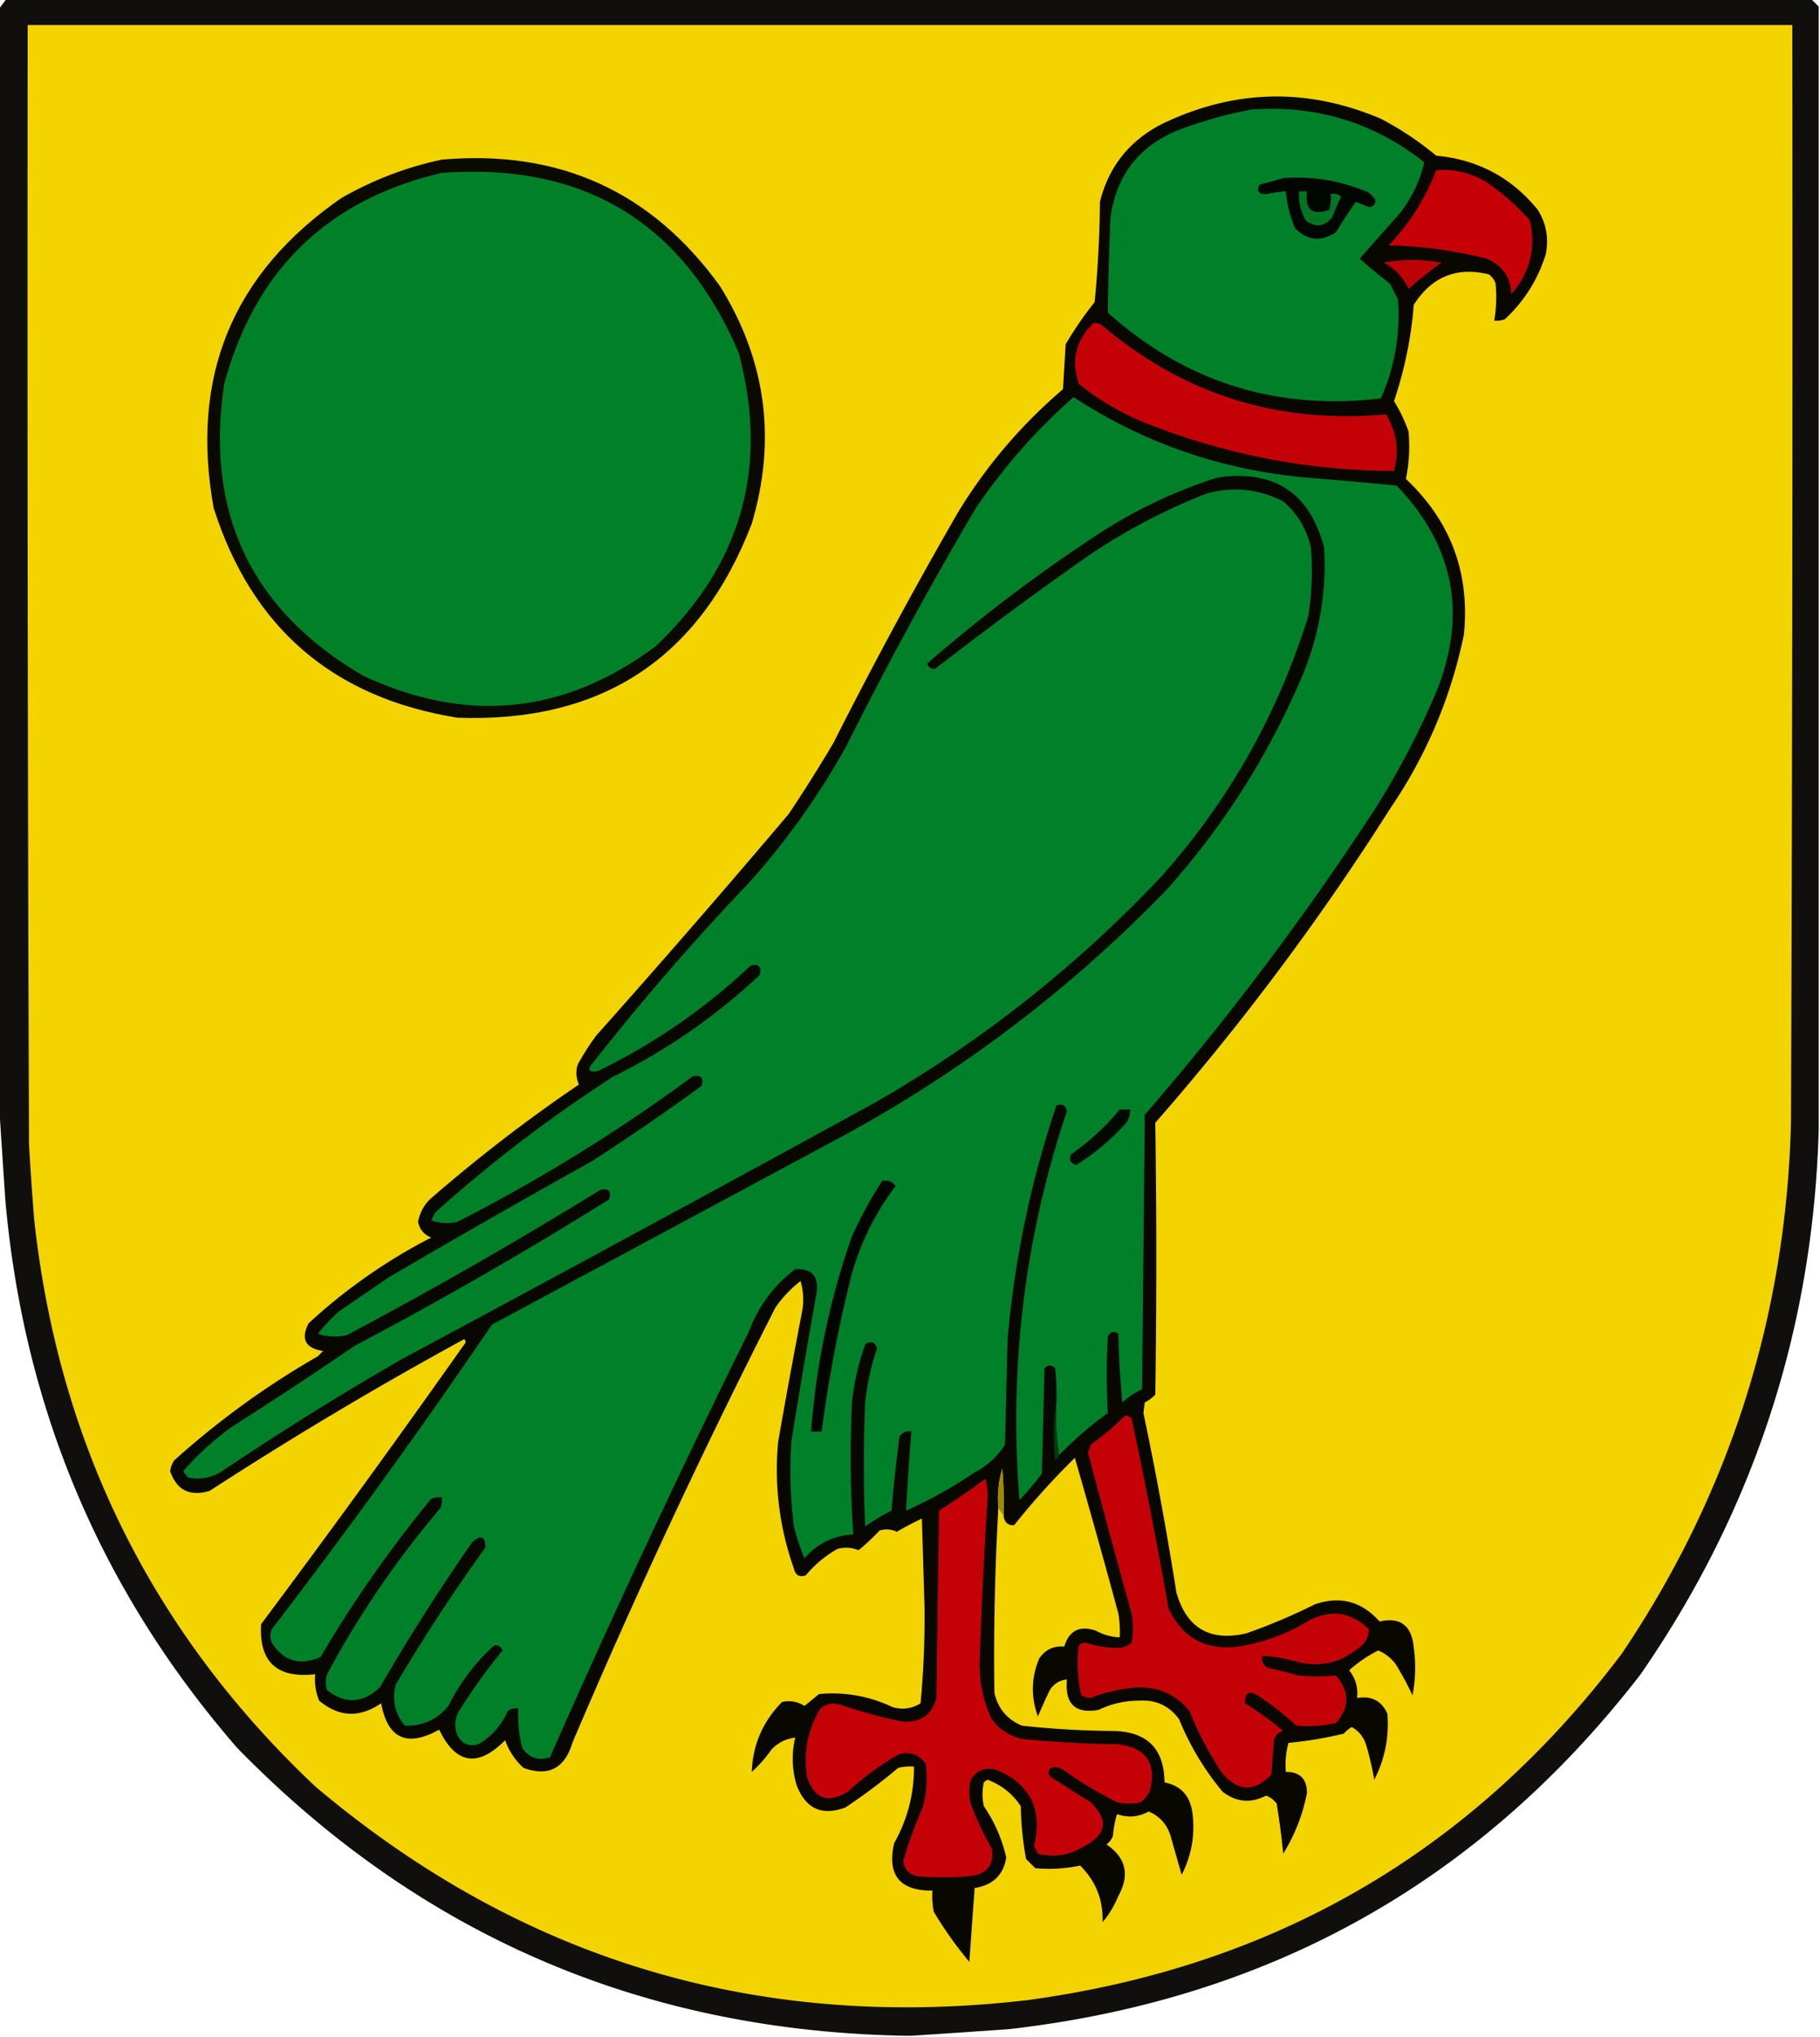 <svg xmlns="http://www.w3.org/2000/svg" width="690" height="772" style="shape-rendering:geometricPrecision;text-rendering:geometricPrecision;image-rendering:optimizeQuality;fill-rule:evenodd;clip-rule:evenodd"><path style="opacity:.942" fill="#030200" d="M2.5-.5h684l3 3v426c-2.199 75.429-24.699 144.096-67.5 206-60.527 78.368-140.361 123.201-239.5 134.5a5444.184 5444.184 0 0 1-37 2.5h-2c-99.626-1.691-184.126-38.024-253.5-109-51.725-59.495-81.058-128.828-88-208-.86-12.822-1.694-25.488-2.5-38V3.5a304.438 304.438 0 0 0 3-4z"/><path style="opacity:.965" fill="#fbdb00" d="M10.5 9.5h669c.167 138.667 0 277.334-.5 416-1.901 73.363-23.235 140.363-64 201-56.484 75.02-131.651 118.854-225.5 131.5-102.03 11.869-192.03-15.131-270-81C57.825 618.815 22.325 547.315 13 462.5a1129.063 1129.063 0 0 1-2-29 89883.66 89883.66 0 0 1-.5-424z"/><path style="opacity:1" fill="#080801" d="M380.5 574.5a162.597 162.597 0 0 0-.5-18c-1.442 4.809-1.942 9.809-1.5 15a988.035 988.035 0 0 0-1.5 70c1.336 6.001 4.836 10.168 10.5 12.5a350.196 350.196 0 0 0 34 2c13.21.045 19.876 6.545 20 19.5 5.984 1.153 9.484 4.819 10.5 11 1.197 8.414-.137 16.414-4 24a2236.677 2236.677 0 0 1-4-14c-1.235-4.732-4.068-8.065-8.5-10-3.852 2.148-7.852 2.482-12 1a34.251 34.251 0 0 0-1.5 8 6.978 6.978 0 0 1-2.5 3.5c7.393 5.038 8.893 11.538 4.5 19.5a37.885 37.885 0 0 1-6 10c.298-8.446-2.536-15.613-8.5-21.5-5.558 1.187-11.225 1.52-17 1l-3.5-3.5a122.474 122.474 0 0 1-2-20c-3.044-4.621-7.21-7.955-12.5-10a3.647 3.647 0 0 0-1.5 1c-.667 3-.667 6 0 9a56.577 56.577 0 0 1 8.5 19.5c-1.142 6.639-5.142 10.473-12 11.5l-2 28a147.196 147.196 0 0 1-13.5-19 32.462 32.462 0 0 1-.5-8c-12.435.068-17.269-5.932-14.5-18 5.069-9.034 7.569-18.7 7.5-29a18.453 18.453 0 0 0-6 .5 218.192 218.192 0 0 1-20 15c-8.904 3.3-15.071.467-18.5-8.5-1.77-5.965-1.937-11.965-.5-18-3.524.429-6.524 1.929-9 4.5a47.662 47.662 0 0 1-7.5 8.5c.394-10.291 4.227-19.125 11.5-26.5 3.016-.664 5.849-.164 8.5 1.5a747.546 747.546 0 0 0 5.5-4.5c9.758-.896 19.091.77 28 5 3.817 1.023 7.317.523 10.5-1.5a348.192 348.192 0 0 0 1.5-36.5l-1-33.5a127.937 127.937 0 0 0-9.5 5c-2.12-.959-4.287-1.126-6.5-.5a84.853 84.853 0 0 1-8 7.5c-2.603-1.062-5.27-1.228-8-.5-4.584 2.58-8.584 5.913-12 10-2.388.865-3.888.032-4.5-2.5-5.505-15.548-7.505-31.548-6-48a2580.506 2580.506 0 0 1 9-49c.827-4.041.66-8.041-.5-12a45.055 45.055 0 0 0-9.5 10 2644.579 2644.579 0 0 0-77 165c-2.947 9.723-9.114 12.89-18.5 9.5-3.205-2.907-5.538-6.407-7-10.5-10.337 10.444-18.67 9.11-25-4-12.178 6.759-19.511 3.425-22-10-8.177 5.605-16.01 5.271-23.5-1-1.316-3.188-1.816-6.522-1.5-10-14.525 1.635-21.359-4.698-20.5-19a4736 4736 0 0 0 77-106c.667-.667.667-1.333 0-2A1473.578 1473.578 0 0 0 79.5 565c-7.522 2.24-12.522-.26-15-7.5a10.255 10.255 0 0 1 1.5-4 317.107 317.107 0 0 1 54.5-39.5l2-2c-6.725-1.039-8.559-4.539-5.5-10.5a209.912 209.912 0 0 1 46.5-32.5c-2.791-1.119-4.457-3.119-5-6 .63-3.296 2.13-6.13 4.5-8.5a592.502 592.502 0 0 1 56.5-43.5c-1.102-2.401-1.269-4.901-.5-7.5a94.09 94.09 0 0 1 7-11 4335.93 4335.93 0 0 0 73-84 562.661 562.661 0 0 0 17-27 1814.989 1814.989 0 0 1 47-87c10.767-17.774 24.1-33.44 40-47l1-17a135.368 135.368 0 0 1 11-16 426.457 426.457 0 0 0 2-38c3.36-13.364 11.193-23.197 23.5-29.5 27.379-13.207 55.046-13.873 83-2a117.589 117.589 0 0 1 21 14c15.728 1.447 28.562 8.28 38.5 20.5 3.266 5.238 4.266 10.905 3 17-3.03 9.57-8.197 17.737-15.5 24.5a8.43 8.43 0 0 1-4 .5 52.3 52.3 0 0 0 .5-14 6.978 6.978 0 0 0-2.5-3.5c-12.167-3.006-21.667.827-28.5 11.5a151.087 151.087 0 0 1-7.5 36.5 60.803 60.803 0 0 1 5.5 11.5c.564 6.111.23 12.111-1 18 16.995 15.978 24.329 35.644 22 59-4.936 23.871-14.269 45.871-28 66a964.808 964.808 0 0 1-89 119c.516 34.325.516 68.658 0 103a13.92 13.92 0 0 1-4 3l-.5 4c4.743 22.55 8.91 45.217 12.5 68 3.859 13.517 12.693 18.684 26.5 15.5a222.383 222.383 0 0 0 26-11c9.602-3.284 17.768-1.118 24.5 6.5 7.922-1.777 12.255 1.557 13 10a54.557 54.557 0 0 1-.5 18 103.856 103.856 0 0 0-6.5-12c-1.765-2.274-3.932-3.941-6.5-5a50.043 50.043 0 0 0-11 7.5c2.431 3.078 3.431 6.578 3 10.5 5.519-.903 9.352 1.097 11.5 6 .689 8.849-.978 17.182-5 25a113.476 113.476 0 0 0-3-13c-.911-3.076-2.744-5.409-5.5-7a10.756 10.756 0 0 0-3 2.5 147.894 147.894 0 0 1-21 3.5 31.116 31.116 0 0 0-1 11c5.325-.009 7.991 2.658 8 8a68.409 68.409 0 0 1-9 23 289.721 289.721 0 0 0-2.5-19c-1.062-1.399-2.395-2.399-4-3-5.846 2.998-11.346 2.498-16.5-1.5-6.883-8.255-12.383-17.421-16.5-27.5-3.75-5.042-8.75-7.375-15-7-5.438-.015-10.604 1.151-15.5 3.5-8.844 1.583-12.844-2.25-12-11.5-2.763.244-4.929 1.577-6.5 4a193.843 193.843 0 0 0-4.5 10c-2.719-7.384-2.552-14.717.5-22 2.273-3.304 5.439-4.804 9.5-4.5 1.833-6.087 5.833-8.087 12-6a19.936 19.936 0 0 0 9 2.5 40.914 40.914 0 0 0-.5-9 3824.142 3824.142 0 0 0-16.5-59 276.237 276.237 0 0 0-23 25.5c-2.341.168-3.674-.999-4-3.5z"/><path style="opacity:.973" fill="#008429" d="M474.5 41.5c24.518-1.75 46.352 4.916 65.5 20-1.607 6.886-4.607 13.22-9 19-5.18 5.845-10.346 11.678-15.5 17.5a192.425 192.425 0 0 0 11.5 9.5l3 6c.957 13.066-1.21 25.566-6.5 37.5-39.548 4.664-74.048-6.169-103.5-32.5.172-11.98.505-23.98 1-36 2.265-16.365 11.099-27.531 26.5-33.5 8.913-3.308 17.913-5.808 27-7.5z"/><path style="opacity:1" fill="#0a0a01" d="M167.5 60.5c44.486-3.916 79.652 12.084 105.5 48 17.465 28.109 21.465 58.109 12 90-19.627 50.939-56.794 75.439-111.5 73.5-47.195-7.532-78.028-34.032-92.5-79.5-9.008-49.789 7.159-88.956 48.5-117.5 12.026-6.86 24.693-11.694 38-14.5z"/><path style="opacity:.929" fill="#d30008" d="M544.5 64.5c6.826-.544 13.159.957 19 4.5A85.82 85.82 0 0 1 580 83.5c2.412 10.446.079 19.78-7 28-.346-6.538-3.513-11.038-9.5-13.5a165.787 165.787 0 0 0-37-5c7.914-8.335 13.914-17.835 18-28.5z"/><path style="opacity:.973" fill="#008529" d="M167.5 65.5c53.827-3.951 91.327 18.716 112.5 68 11.684 43.433 1.184 80.599-31.5 111.5-34.729 25.775-71.729 29.441-111 11-42.325-24.823-59.825-61.656-52.5-110.5 11.699-43.202 39.199-69.869 82.5-80z"/><path style="opacity:1" fill="#000601" d="M486.5 67.5c10.343-.764 20.343.736 30 4.5 2.313.64 3.98 1.974 5 4-.167 1.5-1 2.333-2.5 2.5l-5-2a198.612 198.612 0 0 0-7.5 11.5c-5.641 3.716-10.808 3.216-15.5-1.5a45.367 45.367 0 0 1-3.5-14 50.79 50.79 0 0 0-7 1c-3.208.312-4.208-.855-3-3.5a545.511 545.511 0 0 0 9-2.5z"/><path style="opacity:.973" fill="#007926" d="M492.5 72.5h3c-.852 6.988 1.981 9.322 8.5 7 .495-1.973.662-3.973.5-6 1.478-.262 2.811.071 4 1a120.021 120.021 0 0 0-3.5 8c-3.048 3.51-6.381 3.843-10 1-1.904-3.423-2.737-7.09-2.5-11z"/><path style="opacity:.929" fill="#cb0008" d="M524.5 99.5c7.177-1.32 14.51-1.32 22 0a179.06 179.06 0 0 0-12.5 10c-2.046-4.449-5.213-7.783-9.5-10z"/><path style="opacity:.929" fill="#d20008" d="M414.5 122.5a4.934 4.934 0 0 1 3 .5c31.044 26.439 67.044 37.772 108 34 4.055 6.699 5.055 13.865 3 21.5-32.876-.145-64.543-6.312-95-18.5-8.909-3.7-17.076-8.533-24.5-14.5-3-8.831-1.167-16.498 5.5-23z"/><path style="opacity:.973" fill="#008429" d="M401.5 551.5c-.991-6.479-1.324-13.146-1-20a84.902 84.902 0 0 0-.5-13c-1.333-1.333-2.667-1.333-4 0l-1 40a120.678 120.678 0 0 1-8.5 10c-4.042-50.42 1.958-99.587 18-147.5-.559-2.188-1.893-2.854-4-2-9.681 28.724-15.847 58.224-18.5 88.5l-1 40c-2.883 4.55-6.716 8.05-11.5 10.5a166.216 166.216 0 0 1-26 14.5 1150.68 1150.68 0 0 1 2-30c-1.951-.273-3.451.393-4.5 2a597.442 597.442 0 0 0-3 28 78.494 78.494 0 0 0-10 6 552.224 552.224 0 0 1 0-47 93.837 93.837 0 0 1 4.5-20.5c-.833-2.5-2.333-3-4.5-1.5a96.849 96.849 0 0 0-5 22 442.858 442.858 0 0 0 .5 50c-7.382.44-13.548 3.44-18.5 9a80.357 80.357 0 0 1-4-12 166.337 166.337 0 0 1-1-32 2745.904 2745.904 0 0 1 9.5-56c1.115-6.682-1.552-9.849-8-9.5-8.081 6.092-13.914 13.925-17.5 23.5A3935.078 3935.078 0 0 0 208.5 666c-4.398 1.378-7.898.212-10.5-3.5a50.5 50.5 0 0 1-1.5-15c-1.478-.262-2.811.071-4 1-2.412 5.362-6.079 9.529-11 12.5-4.184 1.165-7.017-.335-8.5-4.5-.755-2.803-.422-5.47 1-8a221.461 221.461 0 0 1 16.5-23c-.5-1.381-1.5-2.047-3-2-7.266 6.511-13.099 14.178-17.5 23-4.284 5.205-9.784 7.705-16.5 7.5-3.742-4.517-4.909-9.684-3.5-15.5a674.665 674.665 0 0 1 34-52c.045-4.324-1.621-4.99-5-2a783.576 783.576 0 0 0-35 55c-6.493 6.068-13.159 6.401-20 1-.667-2-.667-4 0-6a357.81 357.81 0 0 1 43-63 8.43 8.43 0 0 0 .5-4 8.43 8.43 0 0 0-4 .5 468.83 468.83 0 0 0-42 60c-7.846 3.383-14.013 1.549-18.5-5.5-.667-1.667-.667-3.333 0-5A2490.85 2490.85 0 0 0 186.5 502l134-72c45.083-24.646 85.583-55.479 121.5-92.5 21.842-24.323 39.176-51.656 52-82 6.288-15.436 8.955-31.436 8-48-5.496-20.799-18.996-29.632-40.5-26.5-17.538 5.602-33.871 13.602-49 24a591.178 591.178 0 0 0-61 46.5c.5 1.381 1.5 2.047 3 2a1448.342 1448.342 0 0 1 59-43.5 230.153 230.153 0 0 1 44-23c10.079-2.707 19.746-1.707 29 3 5.413 4.655 8.913 10.488 10.5 17.5.702 8.703.368 17.37-1 26-11.546 37.168-30.213 70.168-56 99-32.079 33.924-68.246 62.424-108.5 85.5a23047.066 23047.066 0 0 1-179 97 1156.866 1156.866 0 0 0-69 43c-3.762 2.156-7.762 2.823-12 2a7.248 7.248 0 0 1-2-2.5c5.39-6.19 11.39-11.69 18-16.5a1750.326 1750.326 0 0 0 47-31 1528.4 1528.4 0 0 0 96.5-55.5c.833-3.167-.333-4.333-3.5-3.5a1698.068 1698.068 0 0 1-96 55c-3.711.825-7.378.659-11-.5a65.128 65.128 0 0 1 8-8.5l19-13a4308.418 4308.418 0 0 1 77-44 885.96 885.96 0 0 0 41.5-28.5c.833-3.167-.333-4.333-3.5-3.5-28.078 20.711-57.744 39.045-89 55-3.382.824-6.716.657-10-.5l1.5-3a531.411 531.411 0 0 1 67.5-51.5c20.43-10.104 38.93-22.938 55.5-38.5.833-3.167-.333-4.333-3.5-3.5-17.279 16.307-36.612 29.64-58 40-3.511.452-4.011-.715-1.5-3.5a947.204 947.204 0 0 1 59-68 285.156 285.156 0 0 0 37-52 1460.395 1460.395 0 0 1 49-90c10.531-15.534 22.864-29.534 37-42 26.87 17.513 56.37 27.68 88.5 30.5 11.34.927 22.673 1.927 34 3 22.161 23.152 26.995 49.652 14.5 79.5a314.44 314.44 0 0 1-22 42 1070.01 1070.01 0 0 1-88 117l-1 104a30.087 30.087 0 0 0-7.5 5 340.055 340.055 0 0 1-1.5-26c-1.587-1.227-2.921-.894-4 1a267.18 267.18 0 0 0 0 29 140.88 140.88 0 0 0-18.5 16z"/><path style="opacity:1" fill="#010902" d="M424.5 420.5h4c.009 1.808-.491 3.475-1.5 5-5.611 6.289-11.944 11.622-19 16-2.188-.559-2.854-1.893-2-4 7.015-4.853 13.182-10.519 18.5-17z"/><path style="opacity:1" fill="#000501" d="M334.5 447.5c2.165-.384 3.832.283 5 2-7.488 9.939-12.988 20.939-16.5 33a516.46 516.46 0 0 0-11.5 60h-4c1.919-25.369 7.086-50.036 15.5-74a158.352 158.352 0 0 1 11.5-21z"/><path style="opacity:.929" fill="#d20008" d="M426.5 536.5c.996-.086 1.829.248 2.5 1a2047.134 2047.134 0 0 1 14 72c5.271 11.221 14.104 16.054 26.5 14.5 9.649-1.55 18.649-4.883 27-10 8.423-4.179 15.923-3.012 22.5 3.5-.088 3.142-1.588 5.642-4.5 7.5-6.491 5.147-13.825 6.814-22 5a63.06 63.06 0 0 0-14-2.5c-.273 1.951.393 3.451 2 4.5 4.035.874 8.035 1.874 12 3 4.701.393 9.368.393 14 0 5.265 6.071 5.265 12.071 0 18a50.648 50.648 0 0 1-15 1 110.872 110.872 0 0 0-14-11c-3.756-2.543-5.589-1.71-5.5 2.5a118.096 118.096 0 0 1 14.5 10.5c-1.833.5-3 1.667-3.5 3.5l-1 13c-6.595 6.874-12.929 6.541-19-1a125.587 125.587 0 0 1-12-23c-5.001-6.17-11.501-9.17-19.5-9a58.786 58.786 0 0 0-18 4 7.93 7.93 0 0 1-3.5-1c-1.536-6.249-1.87-12.583-1-19a4.933 4.933 0 0 1 2.5-1 43.042 43.042 0 0 0 11 2c2.511.212 4.678-.455 6.5-2a30.485 30.485 0 0 0 0-11 4124.41 4124.41 0 0 1-16.5-61l1-3a104.137 104.137 0 0 0 13-11z"/><path style="opacity:.988" fill="#003b12" d="M400.5 531.5c-.324 6.854.009 13.521 1 20-.283.789-.783 1.456-1.5 2-.822-7.512-.655-14.845.5-22z"/><path style="opacity:.929" fill="#d20008" d="M373.5 560.5c.662 1.804.995 3.804 1 6a1895.185 1895.185 0 0 0-3 61.5c-.488 8.245 1.012 16.079 4.5 23.5 2.928 3.881 6.761 6.381 11.5 7.5a405.978 405.978 0 0 0 36 2c10.852 1.172 15.019 7.006 12.5 17.5a11.532 11.532 0 0 1-3.5 4.5c-3 .667-6 .667-9 0a150.866 150.866 0 0 1-20-12c-1.544-1.187-3.211-1.52-5-1-1.231 1.183-1.231 2.349 0 3.5l15 9.5c7.055 6.823 6.055 12.49-3 17-5.352 3.205-11.018 4.038-17 2.5l-1.5-3c3.294-13.465-1.206-22.965-13.5-28.5-4.585-1.518-8.085-.351-10.5 3.5-.667 3-.667 6 0 9a114.097 114.097 0 0 0 8 17c.984 6.367-1.85 9.867-8.5 10.5a100.2 100.2 0 0 1-20 0c-3.137-.802-4.804-2.802-5-6a176.323 176.323 0 0 1 7.5-20.5 46.402 46.402 0 0 0 1-16c-2.602-3.712-6.102-4.878-10.5-3.5a102.785 102.785 0 0 0-19 14c-7.579 4.61-12.745 2.777-15.5-5.5-1.471-9.259.196-17.926 5-26 2.243-1.782 4.743-2.282 7.5-1.5a195.309 195.309 0 0 0 24 6.5c6.6.29 10.767-2.71 12.5-9l1-71a350.84 350.84 0 0 0 17.5-12z"/><path style="opacity:.976" fill="#9c8800" d="m380.5 574.5-2-3c-.442-5.191.058-10.191 1.5-15 .499 5.991.666 11.991.5 18z"/></svg>